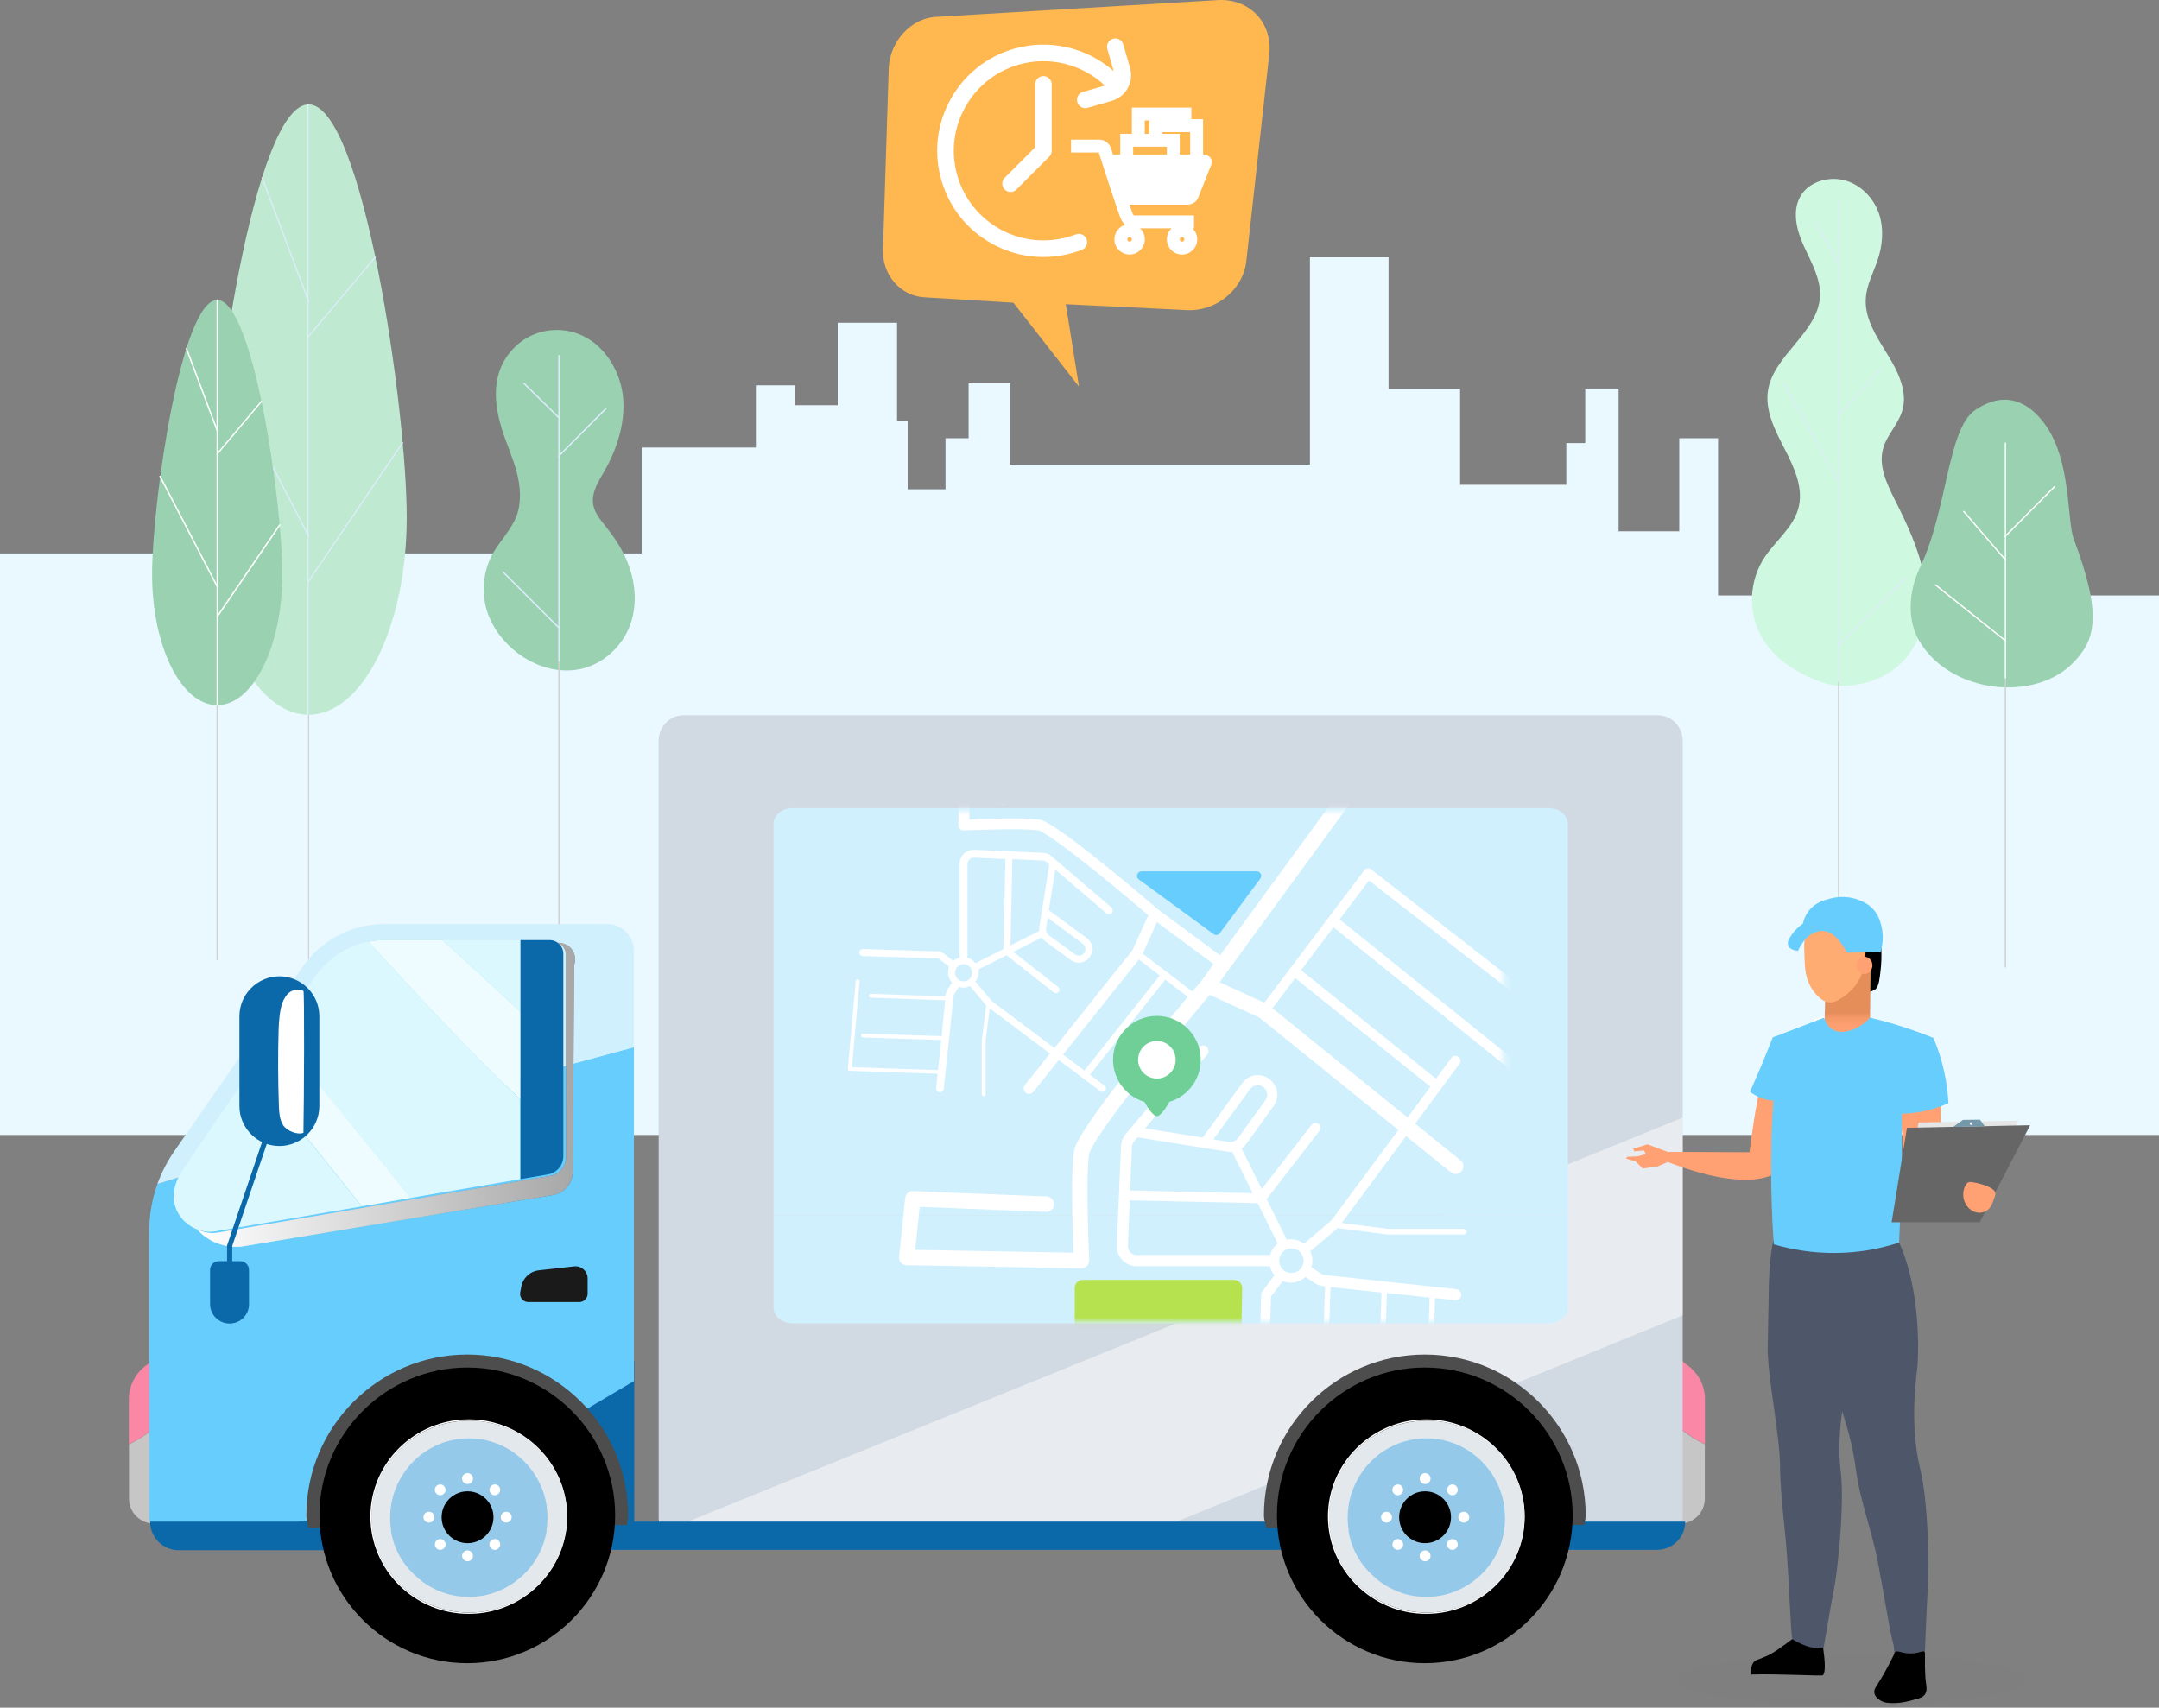 <svg width="335" height="265" viewBox="0 0 335 265" fill="none" xmlns="http://www.w3.org/2000/svg">
<rect x="0" y="0" width="335" height="265" fill="#808080" stroke="none"/>
<path d="M335 92.404V176.126H0V85.882H99.564V69.454H117.286V59.797H123.31V62.883H129.98V50.089H139.19V65.372H140.833V75.926H146.707V68.01H150.291V59.498H156.763V72.093H203.259V39.934H215.456V60.344H226.557V75.229H243.035V68.757H245.972V60.294H251.149V82.447H260.558V68.01H266.582V92.404H335Z" fill="#EAF8FF"/>
<path d="M273.12 98.457C271.178 94.706 271.471 90.025 273.78 86.514C275.466 83.968 278.105 81.972 278.985 79.081C279.938 75.949 278.472 72.679 276.969 69.788C275.466 66.863 273.817 63.765 274.33 60.565C275.21 55.127 282.027 51.617 282.394 46.11C282.577 43.322 281.037 40.706 279.865 38.125C278.692 35.544 277.959 32.412 279.608 30.072C281.037 28.041 284.08 27.284 286.535 28.076C288.991 28.867 290.824 30.932 291.593 33.273C292.327 35.613 292.107 38.16 291.3 40.466C290.641 42.393 289.614 44.286 289.504 46.316C289.284 49.414 291.19 52.27 292.84 54.955C294.489 57.639 296.065 60.771 295.149 63.765C294.526 65.865 292.73 67.551 292.18 69.651C291.447 72.335 292.766 75.054 294.013 77.566C295.919 81.352 297.751 85.207 298.521 89.337C299.254 93.467 298.777 97.941 296.285 101.417C294.049 104.549 290.311 106.235 286.315 106.442C283.237 106.579 279.681 104.79 277.299 103.138C275.54 101.899 274.073 100.281 273.12 98.457Z" fill="#CFF8E0"/>
<path d="M285.253 105.959C285.216 105.959 285.18 105.925 285.18 105.89V31.104C285.18 31.07 285.216 31.035 285.253 31.035C285.29 31.035 285.326 31.07 285.326 31.104V105.856C285.326 105.925 285.29 105.959 285.253 105.959Z" fill="#DFECFE"/>
<path d="M285.253 150.15C285.216 150.15 285.18 150.115 285.18 150.081V105.856C285.18 105.822 285.216 105.787 285.253 105.787C285.29 105.787 285.326 105.822 285.326 105.856V150.046C285.326 150.115 285.29 150.15 285.253 150.15Z" fill="#D0D0CF"/>
<path d="M285.252 40.877C285.216 40.877 285.179 40.877 285.179 40.842L281.55 34.407C281.514 34.372 281.55 34.303 281.587 34.303C281.624 34.269 281.697 34.303 281.697 34.338L285.326 40.774C285.362 40.808 285.326 40.877 285.289 40.877C285.252 40.877 285.252 40.877 285.252 40.877Z" fill="#DFECFE"/>
<path d="M285.253 64.626C285.217 64.626 285.216 64.626 285.18 64.592C285.143 64.558 285.143 64.523 285.18 64.489L291.924 56.952C291.961 56.917 291.997 56.917 292.034 56.952C292.071 56.986 292.071 57.02 292.034 57.055L285.29 64.592C285.29 64.626 285.253 64.626 285.253 64.626Z" fill="#DFECFE"/>
<path d="M285.252 74.85C285.215 74.85 285.179 74.85 285.179 74.816L276.675 59.432C276.639 59.398 276.675 59.329 276.712 59.329C276.749 59.294 276.822 59.329 276.822 59.363L285.325 74.747C285.362 74.782 285.325 74.85 285.289 74.85C285.252 74.85 285.252 74.85 285.252 74.85Z" fill="#DFECFE"/>
<path d="M285.253 100.281C285.217 100.281 285.216 100.281 285.18 100.247C285.143 100.212 285.143 100.178 285.18 100.143L295.626 89.715C295.663 89.681 295.699 89.681 295.736 89.715C295.773 89.75 295.773 89.784 295.736 89.819L285.29 100.247C285.29 100.281 285.253 100.281 285.253 100.281Z" fill="#DFECFE"/>
<path d="M321.77 102.759C325.155 99.224 326.201 95.441 321.77 83.643C320.775 80.954 321.322 73.139 318.286 67.414C316.991 64.975 312.909 59.25 306.487 63.63C302.156 66.518 302.206 79.112 297.925 88.023C296.182 91.658 295.784 96.237 297.925 99.672C302.903 107.737 315.896 108.932 321.77 102.759Z" fill="#99D1B1"/>
<path d="M311.166 105.347C311.116 105.347 311.066 105.298 311.066 105.248V68.758C311.066 68.708 311.116 68.658 311.166 68.658C311.216 68.658 311.266 68.708 311.266 68.758V105.248C311.315 105.298 311.266 105.347 311.166 105.347Z" fill="white"/>
<path d="M311.166 150.152C311.116 150.152 311.066 150.102 311.066 150.053V105.299C311.066 105.249 311.116 105.199 311.166 105.199C311.216 105.199 311.266 105.249 311.266 105.299V150.053C311.315 150.102 311.266 150.152 311.166 150.152Z" fill="#D0D0CF"/>
<path d="M311.166 83.345C311.116 83.345 311.116 83.345 311.067 83.295C311.017 83.246 311.017 83.196 311.067 83.146L318.733 75.43C318.783 75.38 318.833 75.38 318.882 75.43C318.932 75.48 318.932 75.529 318.882 75.579L311.216 83.295C311.266 83.345 311.216 83.345 311.166 83.345Z" fill="white"/>
<path d="M311.166 86.977C311.116 86.977 311.116 86.977 311.067 86.927L304.645 79.46C304.595 79.41 304.595 79.311 304.645 79.311C304.695 79.261 304.794 79.261 304.794 79.311L311.216 86.778C311.266 86.828 311.266 86.927 311.216 86.927C311.266 86.977 311.216 86.977 311.166 86.977Z" fill="white"/>
<path d="M311.166 99.572C311.116 99.572 311.116 99.572 311.116 99.522L300.264 90.861C300.214 90.811 300.214 90.761 300.264 90.711C300.314 90.661 300.363 90.661 300.413 90.711L311.266 99.373C311.315 99.423 311.315 99.473 311.266 99.522C311.266 99.572 311.216 99.572 311.166 99.572Z" fill="white"/>
<path d="M63.113 80.301C63.113 97.203 56.296 110.915 47.886 110.915C39.475 110.915 32.658 97.203 32.658 80.301C32.658 63.4 39.475 16.203 47.886 16.203C56.296 16.203 63.113 63.4 63.113 80.301Z" fill="#BFEAD1"/>
<path d="M47.802 110.995C47.763 110.995 47.723 110.955 47.723 110.915V16.203C47.723 16.163 47.763 16.123 47.802 16.123C47.842 16.123 47.882 16.163 47.882 16.203V110.915C47.882 110.955 47.842 110.995 47.802 110.995Z" fill="#DFECFE"/>
<path d="M47.886 149.3C47.846 149.3 47.807 149.26 47.807 149.22V110.953C47.807 110.913 47.846 110.873 47.886 110.873C47.926 110.873 47.966 110.913 47.966 110.953V149.22C47.966 149.26 47.926 149.3 47.886 149.3Z" fill="#D0D0CF"/>
<path d="M47.886 46.895C47.847 46.895 47.807 46.855 47.807 46.816L40.592 27.602C40.592 27.562 40.592 27.482 40.632 27.482C40.672 27.482 40.751 27.482 40.751 27.522L47.966 46.736C48.006 46.816 47.966 46.855 47.886 46.895C47.926 46.895 47.886 46.895 47.886 46.895Z" fill="#DFECFE"/>
<path d="M47.887 52.317C47.847 52.317 47.847 52.317 47.807 52.277C47.767 52.237 47.767 52.198 47.807 52.158L58.171 39.84C58.211 39.801 58.251 39.801 58.291 39.84C58.331 39.88 58.331 39.92 58.291 39.96L47.927 52.277C47.927 52.317 47.927 52.317 47.887 52.317Z" fill="#DFECFE"/>
<path d="M47.887 83.252C47.847 83.252 47.807 83.252 47.807 83.212L34.493 57.501C34.453 57.462 34.493 57.382 34.533 57.382C34.573 57.342 34.653 57.382 34.653 57.422L47.966 83.133C48.006 83.172 47.966 83.252 47.927 83.252H47.887Z" fill="#DFECFE"/>
<path d="M47.886 90.266H47.846C47.807 90.226 47.807 90.186 47.807 90.147L62.396 68.661C62.436 68.621 62.476 68.621 62.516 68.621C62.556 68.661 62.556 68.701 62.556 68.741L47.966 90.226C47.966 90.266 47.926 90.266 47.886 90.266Z" fill="#DFECFE"/>
<path d="M43.811 89.116C43.811 100.317 39.281 109.427 33.705 109.427C28.13 109.427 23.6 100.317 23.6 89.116C23.6 77.915 28.13 46.553 33.705 46.553C39.281 46.553 43.811 77.865 43.811 89.116Z" fill="#99D1B1"/>
<path d="M33.707 109.529C33.657 109.529 33.607 109.479 33.607 109.429V46.555C33.607 46.505 33.657 46.455 33.707 46.455C33.757 46.455 33.806 46.505 33.806 46.555V109.429C33.806 109.479 33.757 109.529 33.707 109.529Z" fill="white"/>
<path d="M33.707 149.054C33.657 149.054 33.607 149.004 33.607 148.954V109.428C33.607 109.378 33.657 109.328 33.707 109.328C33.757 109.328 33.806 109.378 33.806 109.428V148.954C33.806 149.004 33.757 149.054 33.707 149.054Z" fill="#D0D0CF"/>
<path d="M33.705 66.964C33.655 66.964 33.605 66.914 33.605 66.864L28.826 54.12C28.826 54.07 28.826 53.971 28.876 53.971C28.926 53.971 29.025 53.971 29.025 54.02L33.804 66.765C33.854 66.864 33.804 66.914 33.705 66.964C33.755 66.964 33.705 66.964 33.705 66.964Z" fill="white"/>
<path d="M33.705 70.6C33.656 70.6 33.656 70.6 33.606 70.55C33.556 70.5 33.556 70.451 33.606 70.401L40.476 62.237C40.525 62.187 40.575 62.187 40.625 62.237C40.675 62.286 40.675 62.336 40.625 62.386L33.755 70.55C33.755 70.55 33.755 70.6 33.705 70.6Z" fill="white"/>
<path d="M33.706 91.108C33.656 91.108 33.606 91.108 33.606 91.058L24.745 73.983C24.695 73.933 24.745 73.834 24.795 73.834C24.845 73.834 24.944 73.834 24.944 73.884L33.806 90.959C33.855 91.009 33.806 91.108 33.756 91.108H33.706Z" fill="white"/>
<path d="M33.707 95.786H33.657C33.607 95.737 33.607 95.687 33.607 95.637L43.315 81.399C43.365 81.35 43.414 81.35 43.464 81.35C43.514 81.399 43.514 81.449 43.514 81.499L33.806 95.737C33.806 95.737 33.757 95.786 33.707 95.786Z" fill="white"/>
<path d="M75.725 95.289C74.63 92.302 74.879 88.817 76.422 85.98C77.567 83.939 79.31 82.246 80.156 80.055C80.953 77.865 80.753 75.426 80.156 73.186C79.559 70.945 78.563 68.805 77.866 66.565C76.92 63.528 76.472 60.143 77.667 57.156C78.563 54.916 80.355 53.024 82.546 52.028C84.736 51.033 87.374 50.933 89.615 51.779C93.498 53.173 96.086 57.156 96.634 61.238C97.132 65.32 95.837 69.502 93.796 73.086C92.85 74.729 91.705 76.471 92.054 78.363C92.303 79.707 93.298 80.802 94.145 81.897C95.887 84.088 97.331 86.527 98.028 89.265C98.725 91.953 98.675 94.891 97.58 97.479C96.385 100.267 94.045 102.507 91.208 103.503C84.985 105.643 77.866 101.163 75.725 95.289Z" fill="#99D1B1"/>
<path d="M86.727 102.759C86.677 102.759 86.627 102.71 86.627 102.66V55.168C86.627 55.118 86.677 55.068 86.727 55.068C86.776 55.068 86.826 55.118 86.826 55.168V102.66C86.876 102.71 86.776 102.759 86.727 102.759Z" fill="#DFECFE"/>
<path d="M86.727 149.054C86.677 149.054 86.627 149.004 86.627 148.954V102.707C86.627 102.657 86.677 102.607 86.727 102.607C86.776 102.607 86.826 102.657 86.826 102.707V148.954C86.876 149.004 86.776 149.054 86.727 149.054Z" fill="#D0D0CF"/>
<path d="M86.729 70.896C86.679 70.896 86.679 70.896 86.629 70.846C86.579 70.797 86.579 70.747 86.629 70.697L93.897 63.379C93.947 63.329 93.997 63.329 94.047 63.379C94.096 63.429 94.096 63.479 94.047 63.529L86.778 70.846C86.778 70.896 86.778 70.896 86.729 70.896Z" fill="#DFECFE"/>
<path d="M86.727 64.922C86.677 64.922 86.677 64.922 86.628 64.873L81.201 59.546C81.152 59.496 81.152 59.447 81.201 59.397C81.251 59.347 81.301 59.347 81.351 59.397L86.777 64.723C86.827 64.773 86.827 64.823 86.777 64.873C86.777 64.922 86.777 64.922 86.727 64.922Z" fill="#DFECFE"/>
<path d="M86.728 97.528C86.678 97.528 86.678 97.528 86.628 97.479L78.016 88.866C77.966 88.817 77.966 88.767 78.016 88.717C78.066 88.667 78.115 88.667 78.165 88.717L86.778 97.329C86.827 97.379 86.827 97.429 86.778 97.479C86.778 97.479 86.777 97.528 86.728 97.528Z" fill="#DFECFE"/>
<path d="M145.207 2.622L188.936 0.017C193.851 -0.289 197.488 3.541 196.947 8.406L193.386 40.542C192.883 44.947 188.704 48.356 184.176 48.126L165.369 47.207L167.42 60L157.242 46.977L143.427 46.134C139.751 45.943 136.887 42.687 137.003 38.78L137.893 10.704C138.01 6.529 141.26 2.852 145.207 2.622Z" fill="#FFB74F"/>
<path fill-rule="evenodd" clip-rule="evenodd" d="M176.629 17.197H176.129V17.697V21.266H174.822H174.322V21.766V23.575H175.322V22.266H181.557V23.575H182.557V21.766V21.266H182.057H179.847V20.005H185.177V23.574H186.177V19.505V19.005H185.677H184.364V17.697V17.197H183.864H176.629ZM183.364 19.005V18.197H177.129V21.266H178.847V19.505V19.005H179.347H183.364ZM166.684 22.169H170.572C171.227 22.169 171.705 22.608 171.9 23.126L171.905 23.141L171.91 23.155C172.209 24.135 172.849 26.124 173.495 28.093L173.013 24.479H186.578C187.211 24.479 187.709 24.796 187.483 25.384L185.493 30.403C185.312 30.945 184.77 31.262 184.227 31.262H174.549C174.611 31.446 174.671 31.622 174.728 31.788C175.013 32.619 175.211 33.171 175.276 33.309L175.277 33.311C175.393 33.564 175.51 33.715 175.62 33.802C175.719 33.881 175.834 33.925 175.998 33.925H184.771V34.925H175.998C175.62 34.925 175.283 34.812 174.998 34.585C174.723 34.367 174.523 34.066 174.369 33.73C174.275 33.528 174.055 32.911 173.782 32.112C173.501 31.292 173.15 30.242 172.788 29.145C172.068 26.962 171.302 24.585 170.959 23.465C170.88 23.267 170.729 23.169 170.572 23.169H166.684V22.169ZM174.418 37.141C174.418 36.668 174.802 36.284 175.275 36.284C175.748 36.284 176.131 36.668 176.131 37.141C176.131 37.614 175.748 37.997 175.275 37.997C174.802 37.997 174.418 37.614 174.418 37.141ZM175.275 35.284C174.249 35.284 173.418 36.115 173.418 37.141C173.418 38.166 174.249 38.997 175.275 38.997C176.3 38.997 177.131 38.166 177.131 37.141C177.131 36.115 176.3 35.284 175.275 35.284ZM183.413 36.284C182.94 36.284 182.556 36.668 182.556 37.141C182.556 37.614 182.94 37.997 183.413 37.997C183.886 37.997 184.27 37.614 184.27 37.141C184.27 36.668 183.886 36.284 183.413 36.284ZM181.556 37.141C181.556 36.115 182.388 35.284 183.413 35.284C184.438 35.284 185.27 36.115 185.27 37.141C185.27 38.166 184.438 38.997 183.413 38.997C182.388 38.997 181.556 38.166 181.556 37.141Z" fill="white"/>
<path d="M176.129 17.197V16.697H175.629V17.197H176.129ZM176.129 21.266V21.766H176.629V21.266H176.129ZM174.322 21.266V20.766H173.822V21.266H174.322ZM174.322 23.575H173.822V24.075H174.322V23.575ZM175.322 23.575V24.075H175.822V23.575H175.322ZM175.322 22.266V21.766H174.822V22.266H175.322ZM181.557 22.266H182.057V21.766H181.557V22.266ZM181.557 23.575H181.057V24.075H181.557V23.575ZM182.557 23.575V24.075H183.057V23.575H182.557ZM182.557 21.266H183.057V20.766H182.557V21.266ZM179.847 21.266H179.347V21.766H179.847V21.266ZM179.847 20.005V19.505H179.347V20.005H179.847ZM185.177 20.005H185.677V19.505H185.177V20.005ZM185.177 23.574H184.677V24.074H185.177V23.574ZM186.177 23.574V24.074H186.677V23.574H186.177ZM186.177 19.005H186.677V18.505H186.177V19.005ZM184.364 19.005H183.864V19.505H184.364V19.005ZM184.364 17.197H184.864V16.697H184.364V17.197ZM183.364 19.005V19.505H183.864V19.005H183.364ZM183.364 18.197H183.864V17.697H183.364V18.197ZM177.129 18.197V17.697H176.629V18.197H177.129ZM177.129 21.266H176.629V21.766H177.129V21.266ZM178.847 21.266V21.766H179.347V21.266H178.847ZM178.847 19.005V18.505H178.347V19.005H178.847ZM166.684 22.169V21.669H166.184V22.169H166.684ZM171.9 23.126L171.431 23.302L171.431 23.302L171.9 23.126ZM171.905 23.141L172.383 22.994L172.379 22.98L172.373 22.965L171.905 23.141ZM171.91 23.155L172.388 23.009V23.009L171.91 23.155ZM173.495 28.093L173.02 28.249L173.99 28.027L173.495 28.093ZM173.013 24.479V23.979H172.442L172.517 24.545L173.013 24.479ZM187.483 25.384L187.947 25.568L187.949 25.563L187.483 25.384ZM185.493 30.403L185.028 30.218L185.023 30.231L185.019 30.245L185.493 30.403ZM174.549 31.262V30.762H173.851L174.075 31.422L174.549 31.262ZM174.728 31.788L175.201 31.626L174.728 31.788ZM175.276 33.309L175.729 33.098L175.729 33.098L175.276 33.309ZM175.277 33.311L175.731 33.102L175.73 33.1L175.277 33.311ZM175.62 33.802L175.931 33.41L175.931 33.41L175.62 33.802ZM184.771 33.925H185.271V33.425H184.771V33.925ZM184.771 34.925V35.425H185.271V34.925H184.771ZM174.998 34.585L175.309 34.194L175.309 34.194L174.998 34.585ZM174.369 33.73L174.823 33.521L174.822 33.52L174.369 33.73ZM173.782 32.112L173.309 32.274H173.309L173.782 32.112ZM172.788 29.145L172.313 29.301L172.788 29.145ZM170.959 23.465L171.437 23.319L171.431 23.299L171.423 23.28L170.959 23.465ZM166.684 23.169H166.184V23.669H166.684V23.169ZM176.129 17.697H176.629V16.697H176.129V17.697ZM176.629 17.697V17.197H175.629V17.697H176.629ZM176.629 21.266V17.697H175.629V21.266H176.629ZM174.822 21.766H176.129V20.766H174.822V21.766ZM174.322 21.766H174.822V20.766H174.322V21.766ZM174.822 21.766V21.266H173.822V21.766H174.822ZM174.822 23.575V21.766H173.822V23.575H174.822ZM175.322 23.075H174.322V24.075H175.322V23.075ZM174.822 22.266V23.575H175.822V22.266H174.822ZM181.557 21.766H175.322V22.766H181.557V21.766ZM182.057 23.575V22.266H181.057V23.575H182.057ZM182.557 23.075H181.557V24.075H182.557V23.075ZM182.057 21.766V23.575H183.057V21.766H182.057ZM182.057 21.266V21.766H183.057V21.266H182.057ZM182.057 21.766H182.557V20.766H182.057V21.766ZM179.847 21.766H182.057V20.766H179.847V21.766ZM179.347 20.005V21.266H180.347V20.005H179.347ZM185.177 19.505H179.847V20.505H185.177V19.505ZM185.677 23.574V20.005H184.677V23.574H185.677ZM186.177 23.074H185.177V24.074H186.177V23.074ZM185.677 19.505V23.574H186.677V19.505H185.677ZM185.677 19.005V19.505H186.677V19.005H185.677ZM185.677 19.505H186.177V18.505H185.677V19.505ZM184.364 19.505H185.677V18.505H184.364V19.505ZM183.864 17.697V19.005H184.864V17.697H183.864ZM183.864 17.197V17.697H184.864V17.197H183.864ZM183.864 17.697H184.364V16.697H183.864V17.697ZM176.629 17.697H183.864V16.697H176.629V17.697ZM183.864 19.005V18.197H182.864V19.005H183.864ZM183.364 17.697H177.129V18.697H183.364V17.697ZM176.629 18.197V21.266H177.629V18.197H176.629ZM177.129 21.766H178.847V20.766H177.129V21.766ZM179.347 21.266V19.505H178.347V21.266H179.347ZM179.347 19.505V19.005H178.347V19.505H179.347ZM178.847 19.505H179.347V18.505H178.847V19.505ZM179.347 19.505H183.364V18.505H179.347V19.505ZM170.572 21.669H166.684V22.669H170.572V21.669ZM172.368 22.951C172.116 22.279 171.476 21.669 170.572 21.669V22.669C170.977 22.669 171.295 22.938 171.431 23.302L172.368 22.951ZM172.373 22.965L172.368 22.951L171.431 23.302L171.437 23.316L172.373 22.965ZM172.388 23.009L172.383 22.994L171.427 23.287L171.431 23.302L172.388 23.009ZM173.97 27.937C173.324 25.968 172.686 23.983 172.388 23.009L171.431 23.302C171.733 24.286 172.373 26.279 173.02 28.249L173.97 27.937ZM172.517 24.545L172.999 28.159L173.99 28.027L173.509 24.413L172.517 24.545ZM186.578 23.979H173.013V24.979H186.578V23.979ZM187.949 25.563C188.033 25.344 188.064 25.114 188.014 24.887C187.963 24.657 187.839 24.472 187.681 24.334C187.38 24.072 186.959 23.979 186.578 23.979V24.979C186.83 24.979 186.975 25.045 187.024 25.088C187.034 25.096 187.037 25.101 187.037 25.102C187.038 25.102 187.037 25.102 187.037 25.102C187.037 25.102 187.039 25.108 187.037 25.124C187.036 25.14 187.03 25.166 187.016 25.204L187.949 25.563ZM185.958 30.587L187.947 25.568L187.018 25.199L185.028 30.218L185.958 30.587ZM184.227 31.762C184.944 31.762 185.706 31.344 185.967 30.561L185.019 30.245C184.918 30.547 184.595 30.762 184.227 30.762V31.762ZM174.549 31.762H184.227V30.762H174.549V31.762ZM175.201 31.626C175.144 31.46 175.084 31.285 175.022 31.101L174.075 31.422C174.138 31.607 174.198 31.783 174.255 31.95L175.201 31.626ZM175.729 33.098C175.679 32.99 175.491 32.473 175.201 31.626L174.255 31.95C174.534 32.766 174.744 33.351 174.823 33.521L175.729 33.098ZM175.73 33.1L175.729 33.098L174.823 33.521L174.824 33.523L175.73 33.1ZM175.931 33.41C175.904 33.389 175.828 33.313 175.731 33.102L174.823 33.521C174.958 33.815 175.117 34.041 175.309 34.194L175.931 33.41ZM175.998 33.425C175.962 33.425 175.948 33.421 175.946 33.42C175.944 33.419 175.941 33.419 175.931 33.41L175.309 34.194C175.501 34.346 175.727 34.425 175.998 34.425V33.425ZM184.771 33.425H175.998V34.425H184.771V33.425ZM185.271 34.925V33.925H184.271V34.925H185.271ZM175.998 35.425H184.771V34.425H175.998V35.425ZM174.687 34.977C175.065 35.277 175.513 35.425 175.998 35.425V34.425C175.727 34.425 175.501 34.346 175.309 34.194L174.687 34.977ZM173.915 33.94C174.088 34.316 174.329 34.693 174.687 34.977L175.309 34.194C175.117 34.041 174.958 33.815 174.823 33.521L173.915 33.94ZM173.309 32.274C173.578 33.059 173.807 33.709 173.915 33.941L174.822 33.52C174.742 33.348 174.533 32.763 174.255 31.95L173.309 32.274ZM172.313 29.301C172.675 30.399 173.027 31.452 173.309 32.274L174.255 31.95C173.975 31.133 173.625 30.084 173.263 28.988L172.313 29.301ZM170.48 23.611C170.825 24.737 171.593 27.118 172.313 29.301L173.263 28.988C172.543 26.806 171.778 24.433 171.437 23.319L170.48 23.611ZM170.572 23.669C170.543 23.669 170.516 23.659 170.498 23.646C170.481 23.633 170.485 23.628 170.494 23.65L171.423 23.28C171.28 22.922 170.963 22.669 170.572 22.669V23.669ZM166.684 23.669H170.572V22.669H166.684V23.669ZM166.184 22.169V23.169H167.184V22.169H166.184ZM175.275 35.784C174.525 35.784 173.918 36.392 173.918 37.141H174.918C174.918 36.944 175.078 36.784 175.275 36.784V35.784ZM176.631 37.141C176.631 36.392 176.024 35.784 175.275 35.784V36.784C175.472 36.784 175.631 36.944 175.631 37.141H176.631ZM175.275 38.497C176.024 38.497 176.631 37.89 176.631 37.141H175.631C175.631 37.338 175.472 37.497 175.275 37.497V38.497ZM173.918 37.141C173.918 37.89 174.525 38.497 175.275 38.497V37.497C175.078 37.497 174.918 37.338 174.918 37.141H173.918ZM173.918 37.141C173.918 36.392 174.525 35.784 175.275 35.784V34.784C173.973 34.784 172.918 35.839 172.918 37.141H173.918ZM175.275 38.497C174.525 38.497 173.918 37.89 173.918 37.141H172.918C172.918 38.442 173.973 39.497 175.275 39.497V38.497ZM176.631 37.141C176.631 37.89 176.024 38.497 175.275 38.497V39.497C176.576 39.497 177.631 38.442 177.631 37.141H176.631ZM175.275 35.784C176.024 35.784 176.631 36.392 176.631 37.141H177.631C177.631 35.839 176.576 34.784 175.275 34.784V35.784ZM183.056 37.141C183.056 36.944 183.216 36.784 183.413 36.784V35.784C182.664 35.784 182.056 36.392 182.056 37.141H183.056ZM183.413 37.497C183.216 37.497 183.056 37.338 183.056 37.141H182.056C182.056 37.89 182.664 38.497 183.413 38.497V37.497ZM183.77 37.141C183.77 37.338 183.61 37.497 183.413 37.497V38.497C184.162 38.497 184.77 37.89 184.77 37.141H183.77ZM183.413 36.784C183.61 36.784 183.77 36.944 183.77 37.141H184.77C184.77 36.392 184.162 35.784 183.413 35.784V36.784ZM183.413 34.784C182.111 34.784 181.056 35.839 181.056 37.141H182.056C182.056 36.392 182.664 35.784 183.413 35.784V34.784ZM185.77 37.141C185.77 35.839 184.714 34.784 183.413 34.784V35.784C184.162 35.784 184.77 36.392 184.77 37.141H185.77ZM183.413 39.497C184.714 39.497 185.77 38.442 185.77 37.141H184.77C184.77 37.89 184.162 38.497 183.413 38.497V39.497ZM181.056 37.141C181.056 38.442 182.111 39.497 183.413 39.497V38.497C182.664 38.497 182.056 37.89 182.056 37.141H181.056Z" fill="white"/>
<path d="M160.612 13.1V22.866L155.891 27.587C155.388 28.09 155.388 28.905 155.891 29.408C156.142 29.66 156.472 29.785 156.801 29.785C157.131 29.785 157.46 29.66 157.712 29.408L162.81 24.31C163.051 24.069 163.187 23.741 163.187 23.4V13.1C163.187 12.389 162.61 11.812 161.899 11.812C161.188 11.812 160.612 12.389 160.612 13.1Z" fill="white"/>
<path d="M172.699 6.016C172.016 6.213 171.621 6.926 171.818 7.61L172.809 11.045C168.627 7.359 162.787 5.993 157.334 7.565C153.105 8.785 149.603 11.578 147.475 15.431C145.347 19.285 144.846 23.736 146.066 27.965C147.285 32.195 150.079 35.696 153.932 37.825C157.785 39.953 162.236 40.454 166.466 39.234C166.476 39.231 166.486 39.227 166.496 39.224C166.507 39.221 166.517 39.219 166.528 39.216C166.974 39.088 167.418 38.939 167.85 38.775C168.514 38.521 168.848 37.777 168.594 37.113C168.341 36.449 167.598 36.115 166.933 36.369C166.568 36.508 166.192 36.633 165.814 36.742C165.804 36.745 165.794 36.749 165.784 36.753C165.773 36.755 165.763 36.757 165.753 36.76C158.386 38.884 150.664 34.619 148.54 27.252C146.416 19.885 150.681 12.164 158.048 10.039C162.796 8.67 167.892 9.942 171.439 13.28L168.038 14.26C167.354 14.457 166.96 15.171 167.157 15.854C167.354 16.537 168.068 16.932 168.751 16.735L172.528 15.646C173.281 15.428 173.925 15.013 174.419 14.474C174.451 14.441 174.482 14.406 174.51 14.37C175.382 13.352 175.743 11.928 175.345 10.546L174.293 6.896C174.096 6.213 173.382 5.819 172.699 6.016Z" fill="white"/>
<path d="M55.398 237.219C54.751 236.67 54.28 235.944 53.946 235.159C52.651 232.098 53.534 228.428 55.496 225.74C57.459 223.051 60.343 221.207 63.326 219.715C68.487 217.125 74.099 215.437 79.849 214.77C81.125 214.613 82.42 214.515 83.715 214.594C85.579 214.692 87.424 215.143 89.288 215.163C91.152 215.182 93.154 214.731 94.39 213.338C94.979 212.69 95.371 211.866 96.019 211.277C96.686 210.708 97.844 210.532 98.413 211.199V238.24C93.546 241.87 87.561 244.009 81.497 243.577C77.847 243.322 74.276 242.263 70.862 240.987C69.625 240.516 68.409 240.026 67.094 239.849C63.915 239.358 57.949 239.378 55.398 237.219Z" fill="#0B69AA"/>
<path d="M20.02 224.129V232.587C20.02 234.726 21.786 236.453 23.925 236.433H23.964V221.578C22.767 222.599 21.452 223.462 20.02 224.129Z" fill="#C6C6C6"/>
<path d="M23.964 210.783C23.63 211.136 23.238 211.49 22.787 211.804C22.767 211.804 22.767 211.823 22.747 211.823C21.06 213.06 20 214.983 20 217.082V224.107C21.433 223.44 22.747 222.577 23.944 221.556L23.964 210.783Z" fill="#F987A5"/>
<path d="M264.524 224.129V232.587C264.524 234.726 262.758 236.453 260.619 236.433H260.58V221.578C261.757 222.599 263.092 223.462 264.524 224.129Z" fill="#C6C6C6"/>
<path d="M260.58 210.783C260.914 211.136 261.306 211.49 261.757 211.804C261.777 211.804 261.777 211.823 261.797 211.823C263.484 213.06 264.544 214.983 264.544 217.082V224.107C263.112 223.44 261.797 222.577 260.6 221.556L260.58 210.783Z" fill="#F987A5"/>
<path d="M23.145 191.185V210.789V235.593C23.145 236.084 23.537 236.476 24.028 236.476H56.818C58.153 224.82 68.043 215.774 80.052 215.774C84.075 215.774 87.862 216.794 91.159 218.58L98.361 214.321V162.496C72.87 169.345 48.753 176.213 24.44 183.709C23.576 186.103 23.145 188.634 23.145 191.185Z" fill="#67CDFD"/>
<path d="M94.173 143.398H59.675C54.593 143.398 49.824 145.891 46.92 150.07L27.061 178.622C25.962 180.212 25.079 181.919 24.432 183.724C48.765 176.228 72.862 169.36 98.353 162.512V147.617C98.373 145.282 96.489 143.398 94.173 143.398Z" fill="#D1F0FE"/>
<path d="M89.902 202.056H81.975C81.19 202.056 80.581 201.35 80.719 200.565L80.876 199.721C81.111 198.328 82.249 197.268 83.642 197.131L89.098 196.522C90.197 196.405 91.178 197.268 91.178 198.387V200.8C91.158 201.487 90.589 202.056 89.902 202.056Z" fill="#1A1A1A"/>
<path d="M88.665 147.245C88.174 146.656 87.409 146.322 86.585 146.303C87.311 146.636 87.821 147.362 87.821 148.226V179.623C87.821 181.036 86.801 182.233 85.427 182.469L33.857 191.28C32.758 191.476 31.62 191.28 30.619 190.809C31.149 191.397 31.836 191.986 32.719 192.477C34.681 193.556 36.545 193.517 37.291 193.477C53.461 190.809 69.611 188.12 85.781 185.451C87.566 185.157 88.881 183.626 88.881 181.801C88.94 171.146 88.999 160.471 89.077 149.815C89.116 149.717 89.568 148.324 88.665 147.245Z" fill="url(#paint0_linear)"/>
<path opacity="0.57" d="M88.665 147.245C88.174 146.656 87.409 146.322 86.585 146.303C87.311 146.636 87.821 147.362 87.821 148.226V179.623C87.821 181.036 86.801 182.233 85.427 182.469L33.857 191.28C32.758 191.476 31.62 191.28 30.619 190.809C31.149 191.397 31.836 191.986 32.719 192.477C34.681 193.556 36.545 193.517 37.291 193.477C53.461 190.809 69.611 188.12 85.781 185.451C87.566 185.157 88.881 183.626 88.881 181.801C88.94 171.146 88.999 160.471 89.077 149.815C89.116 149.717 89.568 148.324 88.665 147.245Z" fill="url(#paint1_linear)"/>
<path d="M42.881 160.332C41.665 162.098 40.35 164.002 39.035 165.925C44.824 172.989 50.476 180.132 56.147 187.196L63.682 185.901C58.619 179.406 53.301 173.009 47.905 166.455C46.1 164.453 44.432 162.432 42.881 160.332Z" fill="#8DE1E4"/>
<path d="M27.754 182.568C25.124 187.67 29.5 191.752 33.444 191.085L56.129 187.219C50.458 180.155 44.806 173.031 39.018 165.947C33.7 173.679 28.166 181.783 27.754 182.568Z" fill="#DCF8FF"/>
<path d="M57.143 146.145C53.866 146.792 50.923 148.696 48.96 151.482C48.96 151.482 46.291 155.328 42.857 160.332C44.408 162.412 46.076 164.434 47.881 166.455C53.297 173.029 58.595 179.406 63.658 185.901L80.731 182.978C80.731 178.857 80.731 174.736 80.731 170.615C72.43 162.805 64.816 154.445 57.143 146.145Z" fill="#DCF8FF"/>
<path d="M80.756 145.891H68.629C72.75 149.56 76.773 153.269 80.756 157.017C80.756 153.308 80.756 149.599 80.756 145.891Z" fill="#DCF8FF"/>
<path d="M68.626 145.891H59.697C58.834 145.891 57.99 145.989 57.166 146.146C64.819 154.446 72.453 162.806 80.773 170.636C80.773 166.103 80.773 161.57 80.773 157.037C76.77 153.289 72.727 149.56 68.626 145.891Z" fill="#8DE1E4"/>
<path d="M42.881 160.332C41.665 162.098 40.35 164.002 39.035 165.925C44.824 172.989 50.476 180.132 56.147 187.196L63.682 185.901C58.619 179.406 53.301 173.009 47.905 166.455C46.1 164.453 44.432 162.432 42.881 160.332Z" fill="#EEFCFF"/>
<path d="M68.626 145.891H59.697C58.834 145.891 57.99 145.989 57.166 146.146C64.819 154.446 72.453 162.806 80.773 170.636C80.773 166.103 80.773 161.57 80.773 157.037C76.77 153.289 72.727 149.56 68.626 145.891Z" fill="#EEFCFF"/>
<path d="M85.291 145.891H80.758C80.758 158.194 80.758 170.596 80.758 182.979L85.016 182.253C86.409 182.017 87.41 180.82 87.41 179.407V148.01C87.41 146.852 86.468 145.891 85.291 145.891Z" fill="#0B69AA"/>
<path d="M35.618 205.389C33.95 205.389 32.596 204.035 32.596 202.367V197.069C32.596 196.323 33.204 195.715 33.95 195.715H37.286C38.031 195.715 38.64 196.323 38.64 197.069V202.367C38.659 204.035 37.305 205.389 35.618 205.389Z" fill="#0B69AA"/>
<path d="M35.232 197.816H36.037V193.342L41.453 177.349L40.707 177.094L35.232 193.283V197.816Z" fill="#0B69AA"/>
<path d="M43.351 177.84C39.937 177.84 37.15 175.054 37.15 171.639V157.707C37.15 154.292 39.937 151.506 43.351 151.506C46.766 151.506 49.552 154.292 49.552 157.707V171.639C49.552 175.034 46.766 177.84 43.351 177.84Z" fill="#0B69AA"/>
<path d="M43.803 155.662C43.41 156.741 43.273 158.527 43.234 159.685C43.116 163.649 43.135 167.632 43.273 171.596C43.312 172.617 43.371 173.676 43.901 174.559C44.431 175.442 46.099 176.169 47.08 175.796C47.178 170.772 47.256 153.818 47.08 153.759C45.235 153.15 44.293 154.347 43.803 155.662Z" fill="white"/>
<path d="M257.246 111H221.08H106.047C103.928 111 102.201 112.766 102.201 114.944V157.645V172.402V190.396V235.53C102.201 237.708 103.928 239.474 106.047 239.474H106.715H182.539H257.246C259.365 239.474 261.092 237.708 261.092 235.53V207.469V176.797V151.738V125.639V114.964C261.092 112.766 259.365 111 257.246 111Z" fill="#D1D9E2"/>
<g opacity="0.5">
<path d="M261.092 173.443L106.715 236.14H182.54L261.092 204.115V173.443Z" fill="white"/>
</g>
<path d="M120.02 188.59V202.915C120.02 204.269 121.354 205.368 123.002 205.368H123.512H182.343H240.291C241.94 205.368 243.274 204.269 243.274 202.915V188.59H120.02Z" fill="#D1F0FE"/>
<path d="M243.274 185.452V166.358V150.758V134.51V127.857C243.274 126.503 241.94 125.404 240.291 125.404H212.23H123.002C121.354 125.404 120.02 126.503 120.02 127.857V154.447V163.631V174.836V188.592H243.254V185.452H243.274Z" fill="#D1F0FE"/>
<path d="M61.111 240.57H27.732C25.279 240.57 23.297 238.588 23.297 236.135H61.111V240.57Z" fill="#0B69AA"/>
<path d="M257.106 240.511H46.43V236.135H261.482C261.482 238.548 259.52 240.511 257.106 240.511Z" fill="#0B69AA"/>
<path d="M196.119 235.16C196.119 221.404 207.324 210.199 221.08 210.199C234.836 210.199 246.041 221.404 246.041 235.16C246.041 235.67 245.825 236.652 245.825 236.652L196.472 237.103C196.492 237.103 196.119 235.847 196.119 235.16ZM205.95 235.16C205.95 243.5 212.74 250.29 221.08 250.29C229.42 250.29 236.21 243.5 236.21 235.16C236.21 226.82 229.42 220.031 221.08 220.031C212.74 220.011 205.95 226.801 205.95 235.16Z" fill="#4D4D4D"/>
<path d="M230.383 244.722C235.502 239.603 235.502 231.303 230.383 226.184C225.264 221.065 216.964 221.065 211.845 226.184C206.726 231.303 206.726 239.603 211.845 244.722C216.964 249.841 225.264 249.841 230.383 244.722Z" fill="#94C9EA"/>
<path d="M221.122 239.473C223.344 239.473 225.145 237.672 225.145 235.451C225.145 233.229 223.344 231.428 221.122 231.428C218.901 231.428 217.1 233.229 217.1 235.451C217.1 237.672 218.901 239.473 221.122 239.473Z" fill="black"/>
<path d="M198.141 235.155C198.141 222.497 208.443 212.215 221.08 212.215C233.737 212.215 244.02 222.517 244.02 235.155C244.02 247.812 233.718 258.094 221.08 258.094C208.423 258.094 198.141 247.812 198.141 235.155ZM207.167 235.155C207.167 242.827 213.408 249.068 221.08 249.068C228.753 249.068 234.993 242.827 234.993 235.155C234.993 227.482 228.753 221.242 221.08 221.242C213.408 221.222 207.167 227.482 207.167 235.155Z" fill="black"/>
<path d="M206.047 235.352C206.047 227.032 212.895 220.262 221.314 220.262C229.732 220.262 236.581 227.032 236.581 235.352C236.581 243.672 229.732 250.442 221.314 250.442C212.915 250.462 206.047 243.672 206.047 235.352ZM206.263 235.352C206.263 243.574 213.033 250.246 221.333 250.246C229.634 250.246 236.404 243.555 236.404 235.352C236.404 227.13 229.634 220.458 221.333 220.458C213.013 220.458 206.263 227.15 206.263 235.352Z" fill="white"/>
<path d="M206.209 235.351C206.209 243.573 212.999 250.245 221.378 250.245C229.757 250.245 236.547 243.573 236.547 235.351C236.547 227.129 229.757 220.457 221.378 220.457C212.999 220.477 206.209 227.129 206.209 235.351ZM209.231 237.529H209.27C209.172 236.882 209.113 236.215 209.113 235.528C209.113 234.919 209.152 234.331 209.251 233.742H209.231C209.408 232.545 209.761 231.407 210.251 230.347C212.194 226.128 216.413 223.204 221.319 223.204C226.205 223.204 230.424 226.109 232.367 230.288C232.877 231.348 233.23 232.506 233.407 233.722H233.387C233.466 234.311 233.525 234.9 233.525 235.508C233.525 236.195 233.466 236.843 233.368 237.51H233.407C232.956 240.277 231.582 242.749 229.6 244.555C229.541 244.613 229.463 244.672 229.404 244.731C229.384 244.751 229.345 244.77 229.325 244.79C227.186 246.674 224.38 247.812 221.319 247.812C218.297 247.812 215.53 246.693 213.411 244.869C213.372 244.829 213.332 244.81 213.313 244.77C213.234 244.692 213.156 244.633 213.077 244.555C211.056 242.769 209.663 240.296 209.231 237.529Z" fill="#E3E8ED"/>
<path d="M213.039 244.598C213.119 244.678 213.199 244.737 213.279 244.817C213.199 244.737 213.119 244.658 213.039 244.598Z" fill="#7F7F7F"/>
<path d="M229.361 244.758C229.421 244.698 229.501 244.638 229.561 244.578C229.501 244.638 229.441 244.698 229.361 244.758Z" fill="#7F7F7F"/>
<path fill-rule="evenodd" clip-rule="evenodd" d="M221.97 229.453C221.97 229.919 221.592 230.297 221.126 230.297C220.66 230.297 220.282 229.919 220.282 229.453C220.282 228.987 220.66 228.609 221.126 228.609C221.592 228.609 221.97 228.987 221.97 229.453ZM221.97 241.444C221.97 241.91 221.592 242.288 221.126 242.288C220.66 242.288 220.282 241.91 220.282 241.444C220.282 240.978 220.66 240.6 221.126 240.6C221.592 240.6 221.97 240.978 221.97 241.444ZM227.127 236.286C227.593 236.286 227.971 235.909 227.971 235.443C227.971 234.977 227.593 234.599 227.127 234.599C226.661 234.599 226.284 234.977 226.284 235.443C226.284 235.909 226.661 236.286 227.127 236.286ZM214.293 235.443C214.293 235.914 214.666 236.286 215.137 236.286C215.608 236.286 215.981 235.914 215.981 235.443C215.981 234.972 215.608 234.599 215.137 234.599C214.666 234.599 214.293 234.972 214.293 235.443ZM224.768 240.262C224.435 239.929 224.435 239.399 224.768 239.085C225.102 238.751 225.632 238.751 225.946 239.085C226.279 239.418 226.279 239.948 225.946 240.262C225.632 240.596 225.102 240.596 224.768 240.262ZM216.295 230.61C215.961 230.923 215.961 231.453 216.295 231.787C216.629 232.121 217.158 232.121 217.472 231.787C217.806 231.473 217.806 230.943 217.472 230.61C217.158 230.276 216.629 230.276 216.295 230.61ZM216.298 239.085C216.631 238.751 217.161 238.751 217.475 239.085C217.809 239.418 217.809 239.948 217.475 240.262C217.142 240.596 216.612 240.596 216.298 240.262C215.984 239.948 215.984 239.418 216.298 239.085ZM225.948 230.61C225.635 230.276 225.105 230.276 224.771 230.61C224.457 230.943 224.457 231.473 224.771 231.787C225.085 232.121 225.615 232.121 225.948 231.787C226.282 231.473 226.282 230.943 225.948 230.61Z" fill="white"/>
<path d="M47.539 235.16C47.539 221.404 58.744 210.199 72.5 210.199C86.256 210.199 97.461 221.404 97.461 235.16C97.461 235.67 97.245 236.652 97.245 236.652L47.892 237.103C47.912 237.103 47.539 235.847 47.539 235.16ZM57.37 235.16C57.37 243.5 64.16 250.29 72.5 250.29C80.84 250.29 87.63 243.5 87.63 235.16C87.63 226.82 80.84 220.031 72.5 220.031C64.16 220.011 57.37 226.801 57.37 235.16Z" fill="#4D4D4D"/>
<path d="M81.805 244.722C86.924 239.603 86.924 231.303 81.805 226.184C76.686 221.065 68.386 221.065 63.267 226.184C58.148 231.303 58.148 239.603 63.267 244.722C68.386 249.841 76.686 249.841 81.805 244.722Z" fill="#94C9EA"/>
<path d="M72.548 239.473C74.77 239.473 76.571 237.672 76.571 235.451C76.571 233.229 74.77 231.428 72.548 231.428C70.326 231.428 68.525 233.229 68.525 235.451C68.525 237.672 70.326 239.473 72.548 239.473Z" fill="black"/>
<path d="M49.568 235.157C49.568 222.499 59.871 212.217 72.508 212.217C85.165 212.217 95.448 222.519 95.448 235.157C95.448 247.814 85.146 258.096 72.508 258.096C59.851 258.096 49.568 247.814 49.568 235.157ZM58.595 235.157C58.595 242.829 64.835 249.069 72.508 249.069C80.181 249.069 86.421 242.829 86.421 235.157C86.421 227.484 80.181 221.244 72.508 221.244C64.835 221.224 58.595 227.484 58.595 235.157Z" fill="black"/>
<path d="M57.473 235.352C57.473 227.032 64.321 220.262 72.74 220.262C81.158 220.262 88.007 227.032 88.007 235.352C88.007 243.672 81.158 250.442 72.74 250.442C64.341 250.462 57.473 243.672 57.473 235.352ZM57.688 235.352C57.688 243.574 64.459 250.246 72.759 250.246C81.06 250.246 87.83 243.555 87.83 235.352C87.83 227.13 81.06 220.458 72.759 220.458C64.439 220.458 57.688 227.15 57.688 235.352Z" fill="white"/>
<path d="M57.631 235.351C57.631 243.573 64.421 250.245 72.8 250.245C81.179 250.245 87.969 243.573 87.969 235.351C87.969 227.129 81.179 220.457 72.8 220.457C64.421 220.477 57.631 227.129 57.631 235.351ZM60.653 237.529H60.692C60.594 236.882 60.535 236.215 60.535 235.528C60.535 234.919 60.574 234.331 60.672 233.742H60.653C60.83 232.545 61.183 231.407 61.673 230.347C63.616 226.128 67.835 223.204 72.741 223.204C77.627 223.204 81.846 226.109 83.789 230.288C84.299 231.348 84.652 232.506 84.829 233.722H84.809C84.888 234.311 84.947 234.9 84.947 235.508C84.947 236.195 84.888 236.843 84.79 237.51H84.829C84.377 240.277 83.004 242.749 81.022 244.555C80.963 244.613 80.885 244.672 80.826 244.731C80.806 244.751 80.767 244.77 80.747 244.79C78.608 246.674 75.802 247.812 72.741 247.812C69.719 247.812 66.952 246.693 64.833 244.869C64.793 244.829 64.754 244.81 64.734 244.77C64.656 244.692 64.578 244.633 64.499 244.555C62.478 242.769 61.085 240.296 60.653 237.529Z" fill="#E3E8ED"/>
<path d="M64.459 244.598C64.539 244.678 64.619 244.737 64.699 244.817C64.619 244.737 64.539 244.658 64.459 244.598Z" fill="#7F7F7F"/>
<path d="M80.785 244.758C80.845 244.698 80.925 244.638 80.985 244.578C80.925 244.638 80.865 244.698 80.785 244.758Z" fill="#7F7F7F"/>
<path fill-rule="evenodd" clip-rule="evenodd" d="M73.388 229.451C73.388 229.917 73.01 230.295 72.544 230.295C72.078 230.295 71.7 229.917 71.7 229.451C71.7 228.985 72.078 228.607 72.544 228.607C73.01 228.607 73.388 228.985 73.388 229.451ZM73.388 241.442C73.388 241.908 73.01 242.286 72.544 242.286C72.078 242.286 71.7 241.908 71.7 241.442C71.7 240.976 72.078 240.598 72.544 240.598C73.01 240.598 73.388 240.976 73.388 241.442ZM78.545 236.285C79.011 236.285 79.389 235.907 79.389 235.441C79.389 234.975 79.011 234.597 78.545 234.597C78.079 234.597 77.702 234.975 77.702 235.441C77.702 235.907 78.079 236.285 78.545 236.285ZM65.711 235.441C65.711 235.912 66.084 236.285 66.555 236.285C67.026 236.285 67.398 235.912 67.398 235.441C67.398 234.97 67.026 234.597 66.555 234.597C66.084 234.597 65.711 234.97 65.711 235.441ZM76.186 240.26C75.853 239.927 75.853 239.397 76.186 239.083C76.52 238.749 77.05 238.749 77.364 239.083C77.697 239.416 77.697 239.946 77.364 240.26C77.05 240.594 76.52 240.594 76.186 240.26ZM67.713 230.608C67.379 230.922 67.379 231.451 67.713 231.785C68.047 232.119 68.576 232.119 68.89 231.785C69.224 231.471 69.224 230.941 68.89 230.608C68.576 230.274 68.047 230.274 67.713 230.608ZM67.716 239.083C68.049 238.749 68.579 238.749 68.893 239.083C69.227 239.416 69.227 239.946 68.893 240.26C68.56 240.594 68.03 240.594 67.716 240.26C67.402 239.946 67.402 239.416 67.716 239.083ZM77.367 230.608C77.052 230.274 76.523 230.274 76.189 230.608C75.875 230.941 75.875 231.471 76.189 231.785C76.503 232.119 77.033 232.119 77.367 231.785C77.7 231.471 77.7 230.941 77.367 230.608Z" fill="white"/>
<mask id="mask0" mask-type="alpha" maskUnits="userSpaceOnUse" x="128" y="125" width="106" height="81">
<rect x="128.643" y="125.799" width="104.659" height="79.237" rx="10" fill="#D1F0FE"/>
</mask>
<g mask="url(#mask0)">
<path d="M192.745 199.893L192.467 216.424C192.45 217.154 191.813 217.729 191.077 217.636L167.855 214.839C167.234 214.762 166.76 214.234 166.76 213.597V199.862C166.76 199.178 167.316 198.619 168.003 198.619H191.486C192.205 198.635 192.761 199.21 192.745 199.893Z" fill="#B7E250"/>
<path d="M221.872 221.417C221.954 221.339 222.02 221.23 222.02 221.106L222.674 201.436L225.797 201.763C226.271 201.809 226.68 201.467 226.729 201.001C226.778 200.535 226.435 200.116 225.977 200.054L205.536 197.863C205.307 197.832 205.094 197.754 204.914 197.63L203.492 196.667C203.59 196.34 203.639 196.014 203.639 195.657C203.639 195.128 203.508 194.631 203.295 194.196L207.465 190.654C207.498 190.623 207.515 190.592 207.547 190.576L215.266 191.571C215.282 191.571 215.299 191.571 215.315 191.571H227.138C227.367 191.571 227.563 191.384 227.563 191.136C227.563 190.902 227.367 190.701 227.138 190.701H215.331L208.185 189.784L218.177 176.298L225.127 181.922C225.634 182.342 226.386 182.249 226.795 181.736C227.204 181.223 227.122 180.462 226.615 180.058L219.583 174.371L226.468 165.065C226.713 164.723 226.648 164.241 226.304 163.993C225.961 163.744 225.486 163.806 225.225 164.148L222.821 167.395L201.889 150.554L206.909 143.888L236.083 167.38C236.41 167.644 236.901 167.597 237.163 167.256C237.424 166.929 237.375 166.432 237.048 166.168L207.858 142.677L212.42 136.633L234.333 153.708C234.661 153.972 235.151 153.91 235.413 153.568C235.674 153.226 235.609 152.744 235.282 152.48L212.764 134.924C212.6 134.799 212.404 134.737 212.191 134.768C211.995 134.799 211.799 134.908 211.685 135.064L196.182 155.603L189.232 152.418L210.164 123.737C210.981 122.588 213.663 119.558 216.394 119.232C217.555 119.092 218.618 119.449 219.616 120.335C220.106 120.77 220.859 120.723 221.3 120.21C221.725 119.713 221.676 118.952 221.186 118.517C219.665 117.181 217.964 116.621 216.116 116.839C211.799 117.352 208.381 122.137 208.25 122.323L189.314 148.254L179.714 141.154C179.404 140.874 175.642 137.658 171.652 134.427C163.1 127.497 161.775 127.28 161.284 127.202C159.142 126.845 152.748 127.062 150.393 127.155L150.688 109.863L155.332 110.36L154.792 124.141C154.776 124.607 155.136 124.996 155.594 125.011C156.052 125.027 156.444 124.669 156.46 124.203L157.033 109.63C157.049 109.195 156.722 108.806 156.28 108.76L149.952 108.092C149.919 108.092 149.886 108.092 149.87 108.092C149.674 108.092 149.478 108.169 149.314 108.309C149.134 108.465 149.036 108.682 149.036 108.915L148.709 128.01C148.709 128.243 148.791 128.46 148.954 128.631C149.118 128.787 149.347 128.88 149.576 128.864C149.657 128.864 158.586 128.46 161.023 128.849C161.35 128.895 162.985 129.548 170.606 135.716C173.893 138.373 177.016 141.03 178.177 142.024L175.724 147.446L163.607 162.641L153.958 155.401C153.893 155.354 153.844 155.292 153.795 155.246L151.358 152.325C151.653 151.936 151.849 151.439 151.849 150.895C151.849 150.74 151.832 150.585 151.8 150.445L156.182 148.239L163.509 154.003C163.737 154.189 164.081 154.143 164.261 153.91C164.441 153.677 164.408 153.335 164.163 153.148L157.229 147.71L161.595 145.504C161.726 145.691 161.89 145.862 162.086 146.001L166.158 148.984C166.632 149.326 167.237 149.466 167.809 149.342C168.382 149.217 168.889 148.86 169.183 148.347C169.739 147.415 169.494 146.219 168.611 145.566L162.773 141.263C162.756 141.247 162.74 141.247 162.74 141.232L163.737 134.939L171.685 141.729C171.93 141.946 172.306 141.915 172.519 141.667C172.732 141.418 172.699 141.03 172.454 140.828L163.132 132.857C162.773 132.547 162.315 132.36 161.824 132.345L151.146 131.879C151.113 131.879 151.08 131.879 151.047 131.879C150.491 131.879 149.968 132.096 149.559 132.484C149.134 132.904 148.889 133.448 148.889 134.054V148.612C148.529 148.705 148.202 148.876 147.924 149.124L146.125 147.757C146.043 147.695 145.929 147.648 145.815 147.648L133.893 147.275H133.877C133.582 147.275 133.354 147.508 133.337 147.804C133.321 148.099 133.566 148.347 133.86 148.363L145.618 148.736L147.286 150.01C147.172 150.29 147.106 150.585 147.106 150.895C147.106 151.517 147.352 152.076 147.728 152.496L147.074 153.475C146.877 153.77 146.747 154.112 146.714 154.453L146.698 154.624L135.12 154.22C135.12 154.22 135.12 154.22 135.103 154.22C134.94 154.22 134.809 154.345 134.809 154.516C134.809 154.686 134.94 154.826 135.103 154.826L146.649 155.23L146.109 160.792L133.926 160.388C133.926 160.388 133.926 160.388 133.91 160.388C133.746 160.388 133.615 160.513 133.615 160.684C133.615 160.854 133.746 160.994 133.91 160.994L146.043 161.398L145.553 166.059L132.176 165.609L133.37 152.309C133.386 152.138 133.272 151.999 133.108 151.983C133.092 151.983 133.092 151.983 133.076 151.983C132.928 151.983 132.798 152.107 132.781 152.263L131.555 165.857C131.555 165.935 131.571 166.028 131.62 166.075C131.669 166.137 131.751 166.168 131.833 166.168L145.487 166.634L145.259 168.84C145.226 169.167 145.455 169.462 145.782 169.493C146.109 169.524 146.403 169.291 146.436 168.965L147.957 154.578C147.973 154.422 148.022 154.267 148.12 154.143L148.791 153.148C149.02 153.226 149.249 153.257 149.494 153.257C149.854 153.257 150.197 153.164 150.508 153.024L152.961 155.96C152.977 155.976 152.994 156.007 153.026 156.023L152.339 161.46C152.339 161.476 152.339 161.491 152.339 161.491V169.819C152.339 169.99 152.47 170.114 152.634 170.114C152.797 170.114 152.928 169.975 152.928 169.819V161.507L153.566 156.473L162.92 163.496L159.028 168.374C158.733 168.732 158.799 169.26 159.159 169.555C159.518 169.85 160.042 169.788 160.336 169.431L164.277 164.49L170.737 169.338C170.965 169.508 171.309 169.462 171.489 169.229C171.669 168.996 171.62 168.654 171.374 168.467L169.118 166.774L180.81 152.014L184.31 154.686C182.462 156.893 179.682 160.264 176.885 163.775C167.041 176.112 166.746 177.991 166.632 178.706C166.125 181.798 166.436 190.996 166.567 194.398L142.004 193.963L142.707 187.282L162.298 188.059C162.953 188.09 163.509 187.578 163.541 186.91C163.574 186.241 163.051 185.698 162.397 185.667L141.677 184.843C141.056 184.812 140.516 185.294 140.451 185.915L139.502 195.02C139.502 195.066 139.502 195.097 139.502 195.144C139.502 195.439 139.6 195.719 139.797 195.936C140.026 196.185 140.336 196.34 140.663 196.34L167.793 196.822C168.12 196.822 168.431 196.698 168.66 196.465C168.889 196.232 169.019 195.905 169.003 195.579C169.003 195.455 168.414 182.606 168.987 179.095C169.069 178.628 169.984 176.267 178.75 165.282C182.527 160.544 186.305 156.038 187.711 154.376L195.413 157.903L216.983 175.35L206.697 189.24C206.631 189.333 206.55 189.411 206.468 189.489L202.331 193.015C201.775 192.58 201.071 192.316 200.303 192.316C200.09 192.316 199.878 192.332 199.665 192.378L196.542 186.071L204.718 175.506C204.98 175.164 204.914 174.682 204.587 174.418C204.26 174.154 203.77 174.216 203.508 174.558L195.773 184.532L192.65 178.225C192.928 178.038 193.157 177.805 193.369 177.525L197.605 171.653C198.095 170.969 198.291 170.099 198.112 169.26C197.948 168.436 197.425 167.706 196.705 167.271C195.381 166.479 193.68 166.821 192.764 168.079L186.648 176.484C186.632 176.5 186.615 176.515 186.615 176.531L177.67 175.102L187.319 163.651C187.629 163.294 187.58 162.75 187.22 162.439C186.861 162.128 186.321 162.175 186.027 162.532L174.678 175.987C174.236 176.515 173.974 177.184 173.942 177.867L173.288 193.249C173.288 193.295 173.288 193.342 173.288 193.388C173.288 194.196 173.582 194.942 174.138 195.532C174.727 196.154 175.512 196.496 176.362 196.496H197.049C197.179 197.024 197.425 197.49 197.768 197.878L195.838 200.458C195.74 200.582 195.691 200.737 195.691 200.893L195.168 218.076C195.168 218.092 195.168 218.092 195.168 218.107C195.168 218.527 195.495 218.869 195.904 218.884C196.329 218.9 196.672 218.558 196.689 218.138L197.212 201.203L199.027 198.795C199.42 198.951 199.845 199.044 200.303 199.044C201.186 199.044 201.971 198.702 202.576 198.143L203.95 199.09C204.358 199.37 204.849 199.556 205.356 199.603L205.601 199.634L205.029 216.321V216.336C205.029 216.569 205.209 216.756 205.438 216.771C205.667 216.787 205.863 216.6 205.879 216.352L206.452 199.727L214.366 200.582L213.778 218.092V218.107C213.778 218.34 213.958 218.527 214.187 218.542C214.415 218.542 214.612 218.371 214.628 218.123L215.2 200.644L221.823 201.359L221.186 220.64L202.298 218.915C202.069 218.9 201.856 219.071 201.84 219.304C201.84 219.319 201.84 219.335 201.84 219.35C201.84 219.568 202.004 219.754 202.232 219.77L221.562 221.525C221.676 221.525 221.791 221.494 221.872 221.417ZM168.006 146.452C168.431 146.763 168.545 147.353 168.284 147.804C168.136 148.052 167.891 148.223 167.613 148.285C167.548 148.301 167.466 148.301 167.401 148.301C167.188 148.301 166.975 148.239 166.795 148.099L162.724 145.116C162.413 144.883 162.249 144.51 162.315 144.121L162.576 142.428L168.006 146.452ZM161.808 133.541C162.02 133.556 162.233 133.634 162.397 133.774L162.805 134.131L161.252 143.966C161.219 144.137 161.219 144.308 161.235 144.479L156.787 146.716L157.082 133.323L161.808 133.541ZM150.115 148.627V134.054C150.115 133.79 150.213 133.541 150.41 133.354C150.606 133.168 150.851 133.075 151.113 133.09L156.002 133.308L155.692 147.291L151.342 149.466C151.047 149.062 150.622 148.767 150.115 148.627ZM148.186 150.958C148.186 150.212 148.774 149.621 149.51 149.621C150.246 149.621 150.835 150.227 150.835 150.958C150.835 151.703 150.246 152.294 149.51 152.294C148.774 152.294 148.186 151.703 148.186 150.958ZM168.267 166.137L164.948 163.651L176.722 148.891L179.96 151.377L168.267 166.137ZM177.31 147.99L179.518 143.096L188.316 149.606L186.452 152.169C186.337 152.309 185.814 152.931 185.013 153.879L177.31 147.99ZM197.441 156.458L200.973 151.781L221.954 168.638L218.406 173.424L197.441 156.458ZM193.974 169.011C194.416 168.39 195.25 168.219 195.904 168.607C196.264 168.825 196.509 169.167 196.591 169.571C196.607 169.679 196.623 169.773 196.623 169.881C196.623 170.192 196.525 170.487 196.345 170.736L192.11 176.609C191.783 177.059 191.243 177.292 190.687 177.199L188.267 176.811L193.974 169.011ZM175.348 184.75L175.642 177.929C175.659 177.619 175.773 177.323 175.97 177.09L176.476 176.484L190.458 178.722C190.704 178.768 190.949 178.768 191.194 178.753L194.383 185.169L175.348 184.75ZM176.378 194.771C176.002 194.771 175.642 194.616 175.381 194.336C175.119 194.056 174.988 193.699 175.005 193.311L175.299 186.273L195.152 186.708L198.259 192.984C197.686 193.419 197.278 194.041 197.081 194.756H176.378V194.771ZM198.488 195.641C198.488 194.585 199.338 193.73 200.385 193.73C201.431 193.73 202.282 194.585 202.282 195.641C202.282 196.698 201.431 197.552 200.385 197.552C199.338 197.568 198.488 196.713 198.488 195.641Z" fill="white"/>
<path d="M195.564 136.335C193.945 138.495 190.462 143.218 189.268 144.818C189.039 145.129 188.614 145.191 188.303 144.958L176.709 136.475C176.169 136.087 176.447 135.217 177.117 135.217H195.008C195.58 135.232 195.907 135.885 195.564 136.335Z" fill="#67CDFD"/>
</g>
<path fill-rule="evenodd" clip-rule="evenodd" d="M181.457 170.979C184.266 170.142 186.315 167.539 186.315 164.457C186.315 160.699 183.268 157.652 179.51 157.652C175.752 157.652 172.705 160.699 172.705 164.457C172.705 167.541 174.756 170.145 177.568 170.981C178.276 172.252 179.021 173.205 179.508 173.205C180.003 173.205 180.75 172.251 181.457 170.979Z" fill="#6FCF97"/>
<circle cx="179.508" cy="164.455" r="2.916" fill="white"/>
<path d="M274.842 182.407C277.564 177.58 279.563 171.831 280.896 166.101C281.951 161.79 280.137 160.573 277.286 160.702C275.786 161.476 274.694 162.545 274.139 164.59C272.547 170.468 272.14 173.692 271.399 179.219L274.842 182.407Z" fill="#FFA173"/>
<path d="M271.841 178.809L258.772 178.754V180.32C262.4 181.72 270.064 184.318 274.84 182.402L271.841 178.809Z" fill="#FFA173"/>
<path d="M254.089 179.439L255.385 179.107L255.089 178.536L253.59 178.665L253.404 178.278L255.626 177.578L258.773 178.757L258.939 179.494L258.773 180.323L257.199 181.005L254.885 181.337L253.775 180.213L252.331 179.808L252.46 179.513L254.089 179.439Z" fill="#FFA173"/>
<path d="M291.355 143.497C291.258 143.116 291.146 142.735 290.959 142.444C290.638 141.951 290.145 141.772 289.682 141.63C288.39 141.234 287.091 140.928 285.784 140.711C284.761 140.54 283.716 140.42 282.723 140.786C281.73 141.145 280.782 142.07 280.423 143.429C280.222 144.206 280.222 145.057 280.222 145.878C280.222 147.267 280.229 148.656 280.229 150.037C280.229 150.508 280.237 151.001 280.386 151.419C280.602 152.024 281.065 152.352 281.498 152.613C282.469 153.203 283.477 153.666 284.508 154.01C285.941 154.488 287.457 154.727 288.891 154.204C289.458 153.995 290.503 153.928 290.996 153.517C291.571 153.039 291.661 151.68 291.773 150.814C292.079 148.387 291.944 145.826 291.355 143.497Z" fill="black"/>
<path d="M281.238 145.411C281.268 145.254 281.306 145.082 281.425 144.978C281.604 144.821 281.88 144.873 282.104 144.94C282.336 145.015 282.56 145.097 282.776 145.194C282.888 145.247 283.008 145.306 283.09 145.403C283.195 145.538 283.658 145.919 283.665 146.09C283.71 147.703 283.852 149.316 284.083 150.906C284.15 151.362 284.225 151.817 284.374 152.258C284.546 152.758 285.509 154.251 284.516 154.199C283.672 154.154 282.986 152.616 282.679 151.996C281.679 150.048 280.85 147.576 281.238 145.411Z" fill="#421A00"/>
<path d="M283.099 159.609C283.099 160.161 290.125 161.065 290.125 161.065L290.252 149.895C290.252 149.895 289.438 150.245 289.334 150.171C289.199 150.074 289.005 150.104 288.841 150.133C286.862 150.514 284.025 150.044 283.36 151.657C283.271 151.858 283.106 158.011 283.099 159.609Z" fill="url(#paint2_linear)"/>
<path fill-rule="evenodd" clip-rule="evenodd" d="M277.057 188.459C276.706 188.914 276.37 189.452 276.019 190.102C274.749 192.469 274.533 196.747 274.458 199.487L274.279 209.448C274.327 211.933 274.781 215.139 275.236 218.346C275.704 221.644 276.171 224.944 276.198 227.465C276.23 230.552 276.53 233.501 276.825 236.394C277.005 238.161 277.182 239.908 277.296 241.652C277.481 244.509 277.599 246.803 277.696 248.679C277.844 251.555 277.942 253.448 278.154 254.876C278.229 255.368 278.326 255.682 278.438 255.898C279.11 255.947 279.717 255.99 280.323 256.033C280.93 256.076 281.537 256.119 282.209 256.167C282.612 255.928 282.94 255.794 282.94 255.794C282.94 255.794 284.06 249.178 284.568 246.543C284.71 245.841 284.814 245.169 284.897 244.527C285.404 240.644 286.151 232.923 285.613 228.384C285.221 225.053 285.449 221.758 285.841 219.005C286.855 222.235 287.499 224.583 287.96 228.001C288.335 230.815 289.102 233.568 289.851 236.256C290.414 238.275 290.967 240.258 291.335 242.202C291.874 245.044 292.274 247.325 292.601 249.186C293.093 251.99 293.418 253.842 293.799 255.224C293.835 255.35 293.871 255.74 293.907 256.13C293.945 256.553 293.984 256.976 294.023 257.061C295.315 257.016 296.711 257.024 297.995 257.21C298.354 256.934 298.66 256.762 298.66 256.762C298.66 256.762 298.959 248.848 299.145 246.175C299.19 245.458 299.213 244.778 299.22 244.129C299.25 240.209 299.041 232.458 297.958 228.016C296.403 221.642 297.163 215.12 297.454 212.619C297.502 212.202 297.538 211.897 297.547 211.723C298.033 202.748 296.114 192.489 291.813 188.77L284.272 189.481C284.087 189.184 283.892 188.908 283.687 188.653C282.582 188.62 281.477 188.588 280.372 188.556C279.267 188.524 278.162 188.493 277.057 188.459Z" fill="#4D5769"/>
<path d="M281.44 153.883C280.514 152.681 280.104 151.143 280.044 149.627C279.984 148.112 279.827 146.342 280.133 144.856C280.35 143.811 282.239 141.623 285.211 141.892C289.937 142.317 289.064 144.475 289.407 145.961C289.639 146.977 289.437 148.268 289.273 149.299C289.176 149.926 289.079 150.553 288.87 151.158C288.272 152.89 286.779 154.324 285.211 155.212C283.68 156.064 282.463 155.212 281.44 153.883Z" fill="#FFAC73"/>
<path d="M289.322 151.146C288.654 151.146 288.112 150.547 288.112 149.809C288.112 149.071 288.654 148.473 289.322 148.473C289.99 148.473 290.531 149.071 290.531 149.809C290.531 150.547 289.99 151.146 289.322 151.146Z" fill="#FFA173"/>
<g opacity="0.06">
<path opacity="0.06" d="M287.329 264.596C272.406 264.596 260.307 262.825 260.307 260.639C260.307 258.453 272.406 256.682 287.329 256.682C302.253 256.682 314.352 258.453 314.352 260.639C314.352 262.825 302.253 264.596 287.329 264.596Z" fill="black"/>
</g>
<path d="M276.578 190.654H289.361V160.66H282.761L277.639 173.518L276.578 190.654Z" fill="#282A42"/>
<path d="M281.557 158.171C282.064 158 282.565 157.828 283.072 157.656C283.177 159.881 282.184 161.987 281.415 164.085C279.66 168.871 279.018 173.979 278.383 179.033C278.279 179.87 278.174 180.706 278.07 181.542C276.323 173.747 279.772 165.959 281.557 158.171Z" fill="white"/>
<path d="M278.101 254.352C277.496 254.829 276.637 255.427 275.98 255.89C274.591 256.868 273.904 257.099 272.523 257.622C272.038 257.809 271.702 258.488 271.709 259.25C271.709 259.481 271.717 259.698 271.709 259.855C275.808 259.72 282.663 260.116 282.835 259.974C283.298 259.601 283.171 257.712 282.879 255.651C282.379 255.74 281.737 255.778 281.005 255.628C279.766 255.375 278.063 254.396 278.101 254.352Z" fill="black"/>
<path d="M298.747 260.33C298.777 260.823 299.016 261.943 298.896 262.429C298.837 262.66 298.747 262.884 298.575 263.071C298.322 263.347 297.933 263.496 297.552 263.608C295.97 264.064 294.476 264.452 292.707 264.221C292.191 264.153 291.721 263.892 291.348 263.578C290.974 263.257 290.743 262.779 290.84 262.317C290.892 262.055 291.049 261.809 291.198 261.577C292.184 260.032 293.072 258.426 293.856 256.791C293.968 256.552 293.961 256.298 294.245 256.268C294.372 256.254 294.663 256.291 294.775 256.328C295.514 256.575 296.335 256.642 297.127 256.545C298.09 256.418 298.702 255.888 298.687 256.702C298.665 258.434 298.68 259.069 298.747 260.33Z" fill="black"/>
<path d="M276.327 170.793C275.797 170.845 275.028 170.86 274.139 170.658C272.907 170.375 272.026 169.8 271.541 169.426C272.138 168.075 272.728 166.709 273.318 165.32C273.923 163.894 274.505 162.363 275.08 160.959C276.932 160.339 277.79 159.936 279.336 159.57C278.194 163.169 277.462 167.186 276.327 170.793Z" fill="#67CDFD"/>
<path d="M294.975 185.58C295.139 183.213 295.879 176.739 294.438 172.327C296.894 170.923 298.41 169.848 300.777 168.414C301.576 171.714 300.859 183.788 300.896 185.483C300.904 185.782 300.68 186.185 300.314 186.64C298.343 186.536 296.349 186.715 294.385 186.984C294.714 186.573 294.938 186.118 294.975 185.58Z" fill="#FFA173"/>
<path fill-rule="evenodd" clip-rule="evenodd" d="M276.324 160.52C275.943 162.984 275.525 166.195 275.227 169.966C274.808 175.237 274.808 179.247 274.816 181.883C274.823 184.959 274.92 188.752 275.227 193.105C278.288 193.994 282.947 194.882 288.502 194.203C290.854 193.919 292.923 193.404 294.662 192.836C294.879 188.588 295.028 184.205 295.073 179.695C295.088 178.336 295.088 176.992 295.088 175.656V175.655C295.074 175.612 295.061 175.568 295.048 175.524C295.062 175.564 295.076 175.603 295.091 175.643C295.091 174.702 295.083 173.761 295.076 172.835C296.472 172.798 298.219 172.604 300.138 172.014C300.945 171.768 301.677 171.484 302.326 171.193C302.207 169.035 301.848 166.459 300.96 163.666C300.669 162.74 300.34 161.874 300.004 161.068C299.97 161.053 299.937 161.04 299.903 161.027C299.87 161.014 299.836 161.001 299.802 160.986C299.801 160.987 299.799 160.988 299.797 160.99C297.819 160.191 295.655 159.422 293.296 158.743C292.213 158.437 291.168 158.161 290.145 157.922C289.824 158.303 289.294 158.848 288.502 159.288C288.062 159.535 285.882 160.752 284.261 159.699C284.007 159.535 283.365 159.057 283.029 157.922C281.913 158.355 280.795 158.788 279.676 159.221C278.558 159.654 277.44 160.087 276.324 160.52Z" fill="#67CDFD"/>
<path d="M278.995 147.547C278.808 147.547 278.517 147.517 278.189 147.375C277.957 147.278 277.711 147.166 277.554 146.912C277.3 146.509 277.464 146.023 277.494 145.934C277.614 145.68 277.77 145.404 277.957 145.127C278.532 144.269 279.212 143.701 279.742 143.343C279.846 142.85 280.093 142.044 280.72 141.267C281.705 140.058 282.997 139.707 283.833 139.483C284.438 139.318 286.297 138.84 288.388 139.654C288.978 139.886 290.135 140.334 290.979 141.499C291.636 142.402 291.853 143.388 291.957 143.858C292.017 144.112 292.114 144.627 292.129 145.299C292.151 146.322 291.972 147.173 291.785 147.778C290.053 147.801 288.328 147.815 286.596 147.838C286.006 146.845 284.924 144.784 283.139 144.493C282.25 144.351 281.511 144.717 281.183 144.896C280.384 145.322 279.943 145.941 279.63 146.397C279.316 146.837 279.114 147.248 278.995 147.547Z" fill="#67CDFD"/>
<path d="M297.707 174.183L294.676 188.698L305.868 188.668L313.186 173.906L297.707 174.183Z" fill="#E5E5E5"/>
<path d="M295.887 175.011L293.513 189.676H307.177L315.002 174.615L295.887 175.011Z" fill="#666666"/>
<path d="M309.287 186.334C309.115 186.79 308.936 187.26 308.593 187.611C308.145 188.081 307.443 188.275 306.801 188.171C306.158 188.066 305.584 187.671 305.195 187.148C304.523 186.244 304.426 184.953 304.964 183.967C305.068 183.773 305.203 183.579 305.404 183.489C305.628 183.385 305.89 183.422 306.129 183.467C307.062 183.639 308.167 183.9 308.981 184.408C309.884 184.968 309.66 185.348 309.287 186.334Z" fill="#FFA173"/>
<path d="M307.967 174.777L303.046 174.889L304.577 173.783L307.22 173.746L307.967 174.777Z" fill="#7499AB"/>
<path d="M306.053 174.361C306.053 174.473 305.956 174.57 305.844 174.57C305.732 174.57 305.635 174.473 305.635 174.361C305.635 174.249 305.732 174.152 305.844 174.152C305.956 174.152 306.053 174.249 306.053 174.361Z" fill="white"/>
<defs>
<linearGradient id="paint0_linear" x1="30.619" y1="169.897" x2="89.225" y2="169.897" gradientUnits="userSpaceOnUse">
<stop stop-color="white"/>
<stop offset="1" stop-color="#333333"/>
</linearGradient>
<linearGradient id="paint1_linear" x1="30.619" y1="169.897" x2="89.225" y2="169.897" gradientUnits="userSpaceOnUse">
<stop stop-color="white"/>
<stop offset="1" stop-color="white"/>
</linearGradient>
<linearGradient id="paint2_linear" x1="286.674" y1="161.066" x2="286.674" y2="149.898" gradientUnits="userSpaceOnUse">
<stop stop-color="#FFA173"/>
<stop offset="0.185" stop-color="#FD9F71"/>
<stop offset="0.269" stop-color="#F69A6A"/>
<stop offset="0.333" stop-color="#E9915E"/>
<stop offset="0.346" stop-color="#E58E5A"/>
</linearGradient>
</defs>
</svg>
